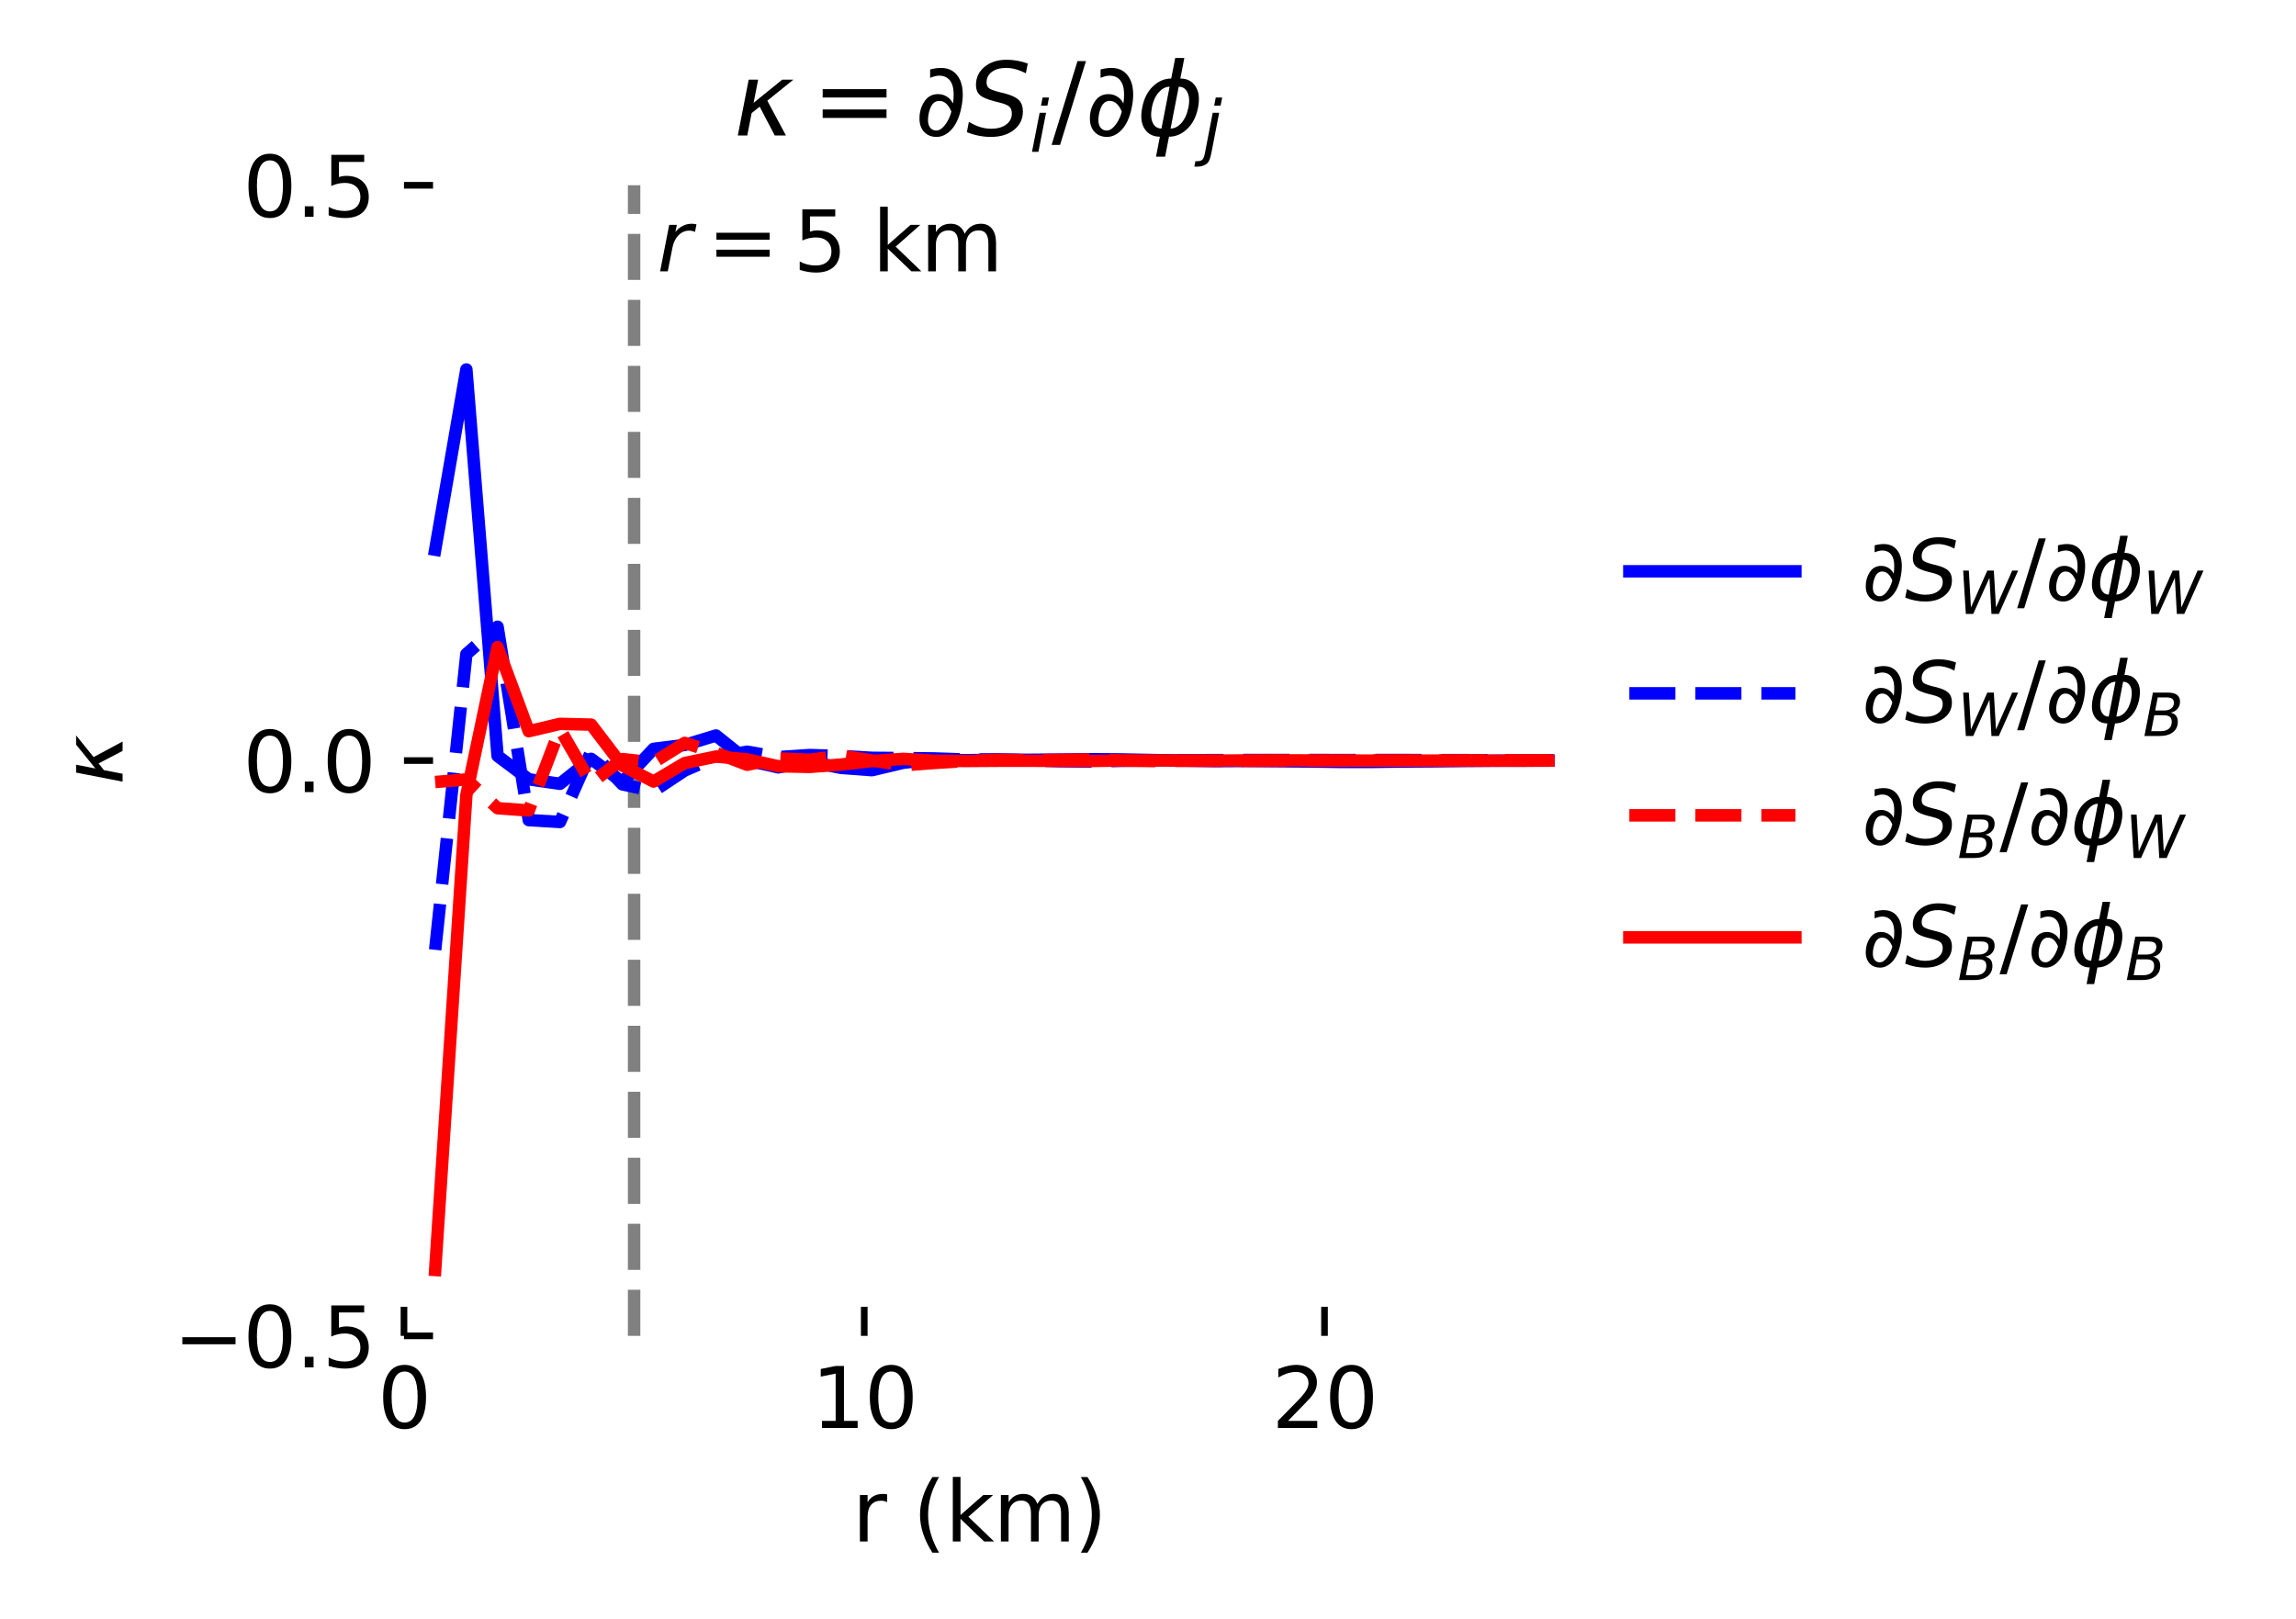 <?xml version="1.0" encoding="utf-8" standalone="no"?>
<!DOCTYPE svg PUBLIC "-//W3C//DTD SVG 1.1//EN"
  "http://www.w3.org/Graphics/SVG/1.1/DTD/svg11.dtd">
<svg xmlns:xlink="http://www.w3.org/1999/xlink" width="276.561pt" height="194.976pt" viewBox="0 0 276.561 194.976" xmlns="http://www.w3.org/2000/svg" version="1.1">
 <defs>
  <style type="text/css">*{stroke-linejoin: round; stroke-linecap: butt}</style>
 </defs>
 <g id="figure_1">
  <g id="patch_1">
   <path d="M 0 194.976 
L 276.561 194.976 
L 276.561 0 
L 0 0 
z
" style="fill: #ffffff"/>
  </g>
  <g id="axes_1">
   <g id="patch_2">
    <path d="M 48.661 160.92 
L 187.261 160.92 
L 187.261 22.32 
L 48.661 22.32 
z
" style="fill: #ffffff"/>
   </g>
   <g id="line2d_1">
    <path d="M 76.381 160.92 
L 76.381 22.32 
" clip-path="url(#p34ffecd8c5)" style="fill: none; stroke-dasharray: 5.55,2.4; stroke-dashoffset: 0; stroke: #808080; stroke-width: 1.5"/>
   </g>
   <g id="matplotlib.axis_1">
    <g id="xtick_1">
     <g id="line2d_2">
      <defs>
       <path id="m5836776e07" d="M 0 0 
L 0 -3.5 
" style="stroke: #000000; stroke-width: 0.8"/>
      </defs>
      <g>
       <use xlink:href="#m5836776e07" x="48.661" y="160.92" style="stroke: #000000; stroke-width: 0.8"/>
      </g>
     </g>
     <g id="text_1">
      <!-- 0 -->
      <g transform="translate(45.48 172.018)scale(0.1 -0.1)">
       <defs>
        <path id="DejaVuSans-30" d="M 2034 4250 
Q 1547 4250 1301 3770 
Q 1056 3291 1056 2328 
Q 1056 1369 1301 889 
Q 1547 409 2034 409 
Q 2525 409 2770 889 
Q 3016 1369 3016 2328 
Q 3016 3291 2770 3770 
Q 2525 4250 2034 4250 
z
M 2034 4750 
Q 2819 4750 3233 4129 
Q 3647 3509 3647 2328 
Q 3647 1150 3233 529 
Q 2819 -91 2034 -91 
Q 1250 -91 836 529 
Q 422 1150 422 2328 
Q 422 3509 836 4129 
Q 1250 4750 2034 4750 
z
" transform="scale(0.016)"/>
       </defs>
       <use xlink:href="#DejaVuSans-30"/>
      </g>
     </g>
    </g>
    <g id="xtick_2">
     <g id="line2d_3">
      <g>
       <use xlink:href="#m5836776e07" x="104.101" y="160.92" style="stroke: #000000; stroke-width: 0.8"/>
      </g>
     </g>
     <g id="text_2">
      <!-- 10 -->
      <g transform="translate(97.738 172.018)scale(0.1 -0.1)">
       <defs>
        <path id="DejaVuSans-31" d="M 794 531 
L 1825 531 
L 1825 4091 
L 703 3866 
L 703 4441 
L 1819 4666 
L 2450 4666 
L 2450 531 
L 3481 531 
L 3481 0 
L 794 0 
L 794 531 
z
" transform="scale(0.016)"/>
       </defs>
       <use xlink:href="#DejaVuSans-31"/>
       <use xlink:href="#DejaVuSans-30" x="63.623"/>
      </g>
     </g>
    </g>
    <g id="xtick_3">
     <g id="line2d_4">
      <g>
       <use xlink:href="#m5836776e07" x="159.541" y="160.92" style="stroke: #000000; stroke-width: 0.8"/>
      </g>
     </g>
     <g id="text_3">
      <!-- 20 -->
      <g transform="translate(153.178 172.018)scale(0.1 -0.1)">
       <defs>
        <path id="DejaVuSans-32" d="M 1228 531 
L 3431 531 
L 3431 0 
L 469 0 
L 469 531 
Q 828 903 1448 1529 
Q 2069 2156 2228 2338 
Q 2531 2678 2651 2914 
Q 2772 3150 2772 3378 
Q 2772 3750 2511 3984 
Q 2250 4219 1831 4219 
Q 1534 4219 1204 4116 
Q 875 4013 500 3803 
L 500 4441 
Q 881 4594 1212 4672 
Q 1544 4750 1819 4750 
Q 2544 4750 2975 4387 
Q 3406 4025 3406 3419 
Q 3406 3131 3298 2873 
Q 3191 2616 2906 2266 
Q 2828 2175 2409 1742 
Q 1991 1309 1228 531 
z
" transform="scale(0.016)"/>
       </defs>
       <use xlink:href="#DejaVuSans-32"/>
       <use xlink:href="#DejaVuSans-30" x="63.623"/>
      </g>
     </g>
    </g>
    <g id="text_4">
     <!-- r (km) -->
     <g transform="translate(102.649 185.697)scale(0.1 -0.1)">
      <defs>
       <path id="DejaVuSans-72" d="M 2631 2963 
Q 2534 3019 2420 3045 
Q 2306 3072 2169 3072 
Q 1681 3072 1420 2755 
Q 1159 2438 1159 1844 
L 1159 0 
L 581 0 
L 581 3500 
L 1159 3500 
L 1159 2956 
Q 1341 3275 1631 3429 
Q 1922 3584 2338 3584 
Q 2397 3584 2469 3576 
Q 2541 3569 2628 3553 
L 2631 2963 
z
" transform="scale(0.016)"/>
       <path id="DejaVuSans-20" transform="scale(0.016)"/>
       <path id="DejaVuSans-28" d="M 1984 4856 
Q 1566 4138 1362 3434 
Q 1159 2731 1159 2009 
Q 1159 1288 1364 580 
Q 1569 -128 1984 -844 
L 1484 -844 
Q 1016 -109 783 600 
Q 550 1309 550 2009 
Q 550 2706 781 3412 
Q 1013 4119 1484 4856 
L 1984 4856 
z
" transform="scale(0.016)"/>
       <path id="DejaVuSans-6b" d="M 581 4863 
L 1159 4863 
L 1159 1991 
L 2875 3500 
L 3609 3500 
L 1753 1863 
L 3688 0 
L 2938 0 
L 1159 1709 
L 1159 0 
L 581 0 
L 581 4863 
z
" transform="scale(0.016)"/>
       <path id="DejaVuSans-6d" d="M 3328 2828 
Q 3544 3216 3844 3400 
Q 4144 3584 4550 3584 
Q 5097 3584 5394 3201 
Q 5691 2819 5691 2113 
L 5691 0 
L 5113 0 
L 5113 2094 
Q 5113 2597 4934 2840 
Q 4756 3084 4391 3084 
Q 3944 3084 3684 2787 
Q 3425 2491 3425 1978 
L 3425 0 
L 2847 0 
L 2847 2094 
Q 2847 2600 2669 2842 
Q 2491 3084 2119 3084 
Q 1678 3084 1418 2786 
Q 1159 2488 1159 1978 
L 1159 0 
L 581 0 
L 581 3500 
L 1159 3500 
L 1159 2956 
Q 1356 3278 1631 3431 
Q 1906 3584 2284 3584 
Q 2666 3584 2933 3390 
Q 3200 3197 3328 2828 
z
" transform="scale(0.016)"/>
       <path id="DejaVuSans-29" d="M 513 4856 
L 1013 4856 
Q 1481 4119 1714 3412 
Q 1947 2706 1947 2009 
Q 1947 1309 1714 600 
Q 1481 -109 1013 -844 
L 513 -844 
Q 928 -128 1133 580 
Q 1338 1288 1338 2009 
Q 1338 2731 1133 3434 
Q 928 4138 513 4856 
z
" transform="scale(0.016)"/>
      </defs>
      <use xlink:href="#DejaVuSans-72"/>
      <use xlink:href="#DejaVuSans-20" x="41.113"/>
      <use xlink:href="#DejaVuSans-28" x="72.9"/>
      <use xlink:href="#DejaVuSans-6b" x="111.914"/>
      <use xlink:href="#DejaVuSans-6d" x="169.824"/>
      <use xlink:href="#DejaVuSans-29" x="267.236"/>
     </g>
    </g>
   </g>
   <g id="matplotlib.axis_2">
    <g id="ytick_1">
     <g id="line2d_5">
      <defs>
       <path id="mea7b39ca70" d="M 0 0 
L 3.5 0 
" style="stroke: #000000; stroke-width: 0.8"/>
      </defs>
      <g>
       <use xlink:href="#mea7b39ca70" x="48.661" y="160.92" style="stroke: #000000; stroke-width: 0.8"/>
      </g>
     </g>
     <g id="text_5">
      <!-- −0.5 -->
      <g transform="translate(20.878 164.719)scale(0.1 -0.1)">
       <defs>
        <path id="DejaVuSans-2212" d="M 678 2272 
L 4684 2272 
L 4684 1741 
L 678 1741 
L 678 2272 
z
" transform="scale(0.016)"/>
        <path id="DejaVuSans-2e" d="M 684 794 
L 1344 794 
L 1344 0 
L 684 0 
L 684 794 
z
" transform="scale(0.016)"/>
        <path id="DejaVuSans-35" d="M 691 4666 
L 3169 4666 
L 3169 4134 
L 1269 4134 
L 1269 2991 
Q 1406 3038 1543 3061 
Q 1681 3084 1819 3084 
Q 2600 3084 3056 2656 
Q 3513 2228 3513 1497 
Q 3513 744 3044 326 
Q 2575 -91 1722 -91 
Q 1428 -91 1123 -41 
Q 819 9 494 109 
L 494 744 
Q 775 591 1075 516 
Q 1375 441 1709 441 
Q 2250 441 2565 725 
Q 2881 1009 2881 1497 
Q 2881 1984 2565 2268 
Q 2250 2553 1709 2553 
Q 1456 2553 1204 2497 
Q 953 2441 691 2322 
L 691 4666 
z
" transform="scale(0.016)"/>
       </defs>
       <use xlink:href="#DejaVuSans-2212"/>
       <use xlink:href="#DejaVuSans-30" x="83.789"/>
       <use xlink:href="#DejaVuSans-2e" x="147.412"/>
       <use xlink:href="#DejaVuSans-35" x="179.199"/>
      </g>
     </g>
    </g>
    <g id="ytick_2">
     <g id="line2d_6">
      <g>
       <use xlink:href="#mea7b39ca70" x="48.661" y="91.62" style="stroke: #000000; stroke-width: 0.8"/>
      </g>
     </g>
     <g id="text_6">
      <!-- 0.0 -->
      <g transform="translate(29.258 95.419)scale(0.1 -0.1)">
       <use xlink:href="#DejaVuSans-30"/>
       <use xlink:href="#DejaVuSans-2e" x="63.623"/>
       <use xlink:href="#DejaVuSans-30" x="95.41"/>
      </g>
     </g>
    </g>
    <g id="ytick_3">
     <g id="line2d_7">
      <g>
       <use xlink:href="#mea7b39ca70" x="48.661" y="22.32" style="stroke: #000000; stroke-width: 0.8"/>
      </g>
     </g>
     <g id="text_7">
      <!-- 0.5 -->
      <g transform="translate(29.258 26.119)scale(0.1 -0.1)">
       <use xlink:href="#DejaVuSans-30"/>
       <use xlink:href="#DejaVuSans-2e" x="63.623"/>
       <use xlink:href="#DejaVuSans-35" x="95.41"/>
      </g>
     </g>
    </g>
    <g id="text_8">
     <!-- $\kappa$ -->
     <g transform="translate(14.798 94.57)rotate(-90)scale(0.1 -0.1)">
      <defs>
       <path id="DejaVuSans-Oblique-3ba" d="M 938 3500 
L 1531 3500 
L 1247 2047 
L 3041 3500 
L 3741 3500 
L 2106 2181 
L 3275 0 
L 2572 0 
L 1628 1806 
L 1122 1403 
L 850 0 
L 256 0 
L 938 3500 
z
" transform="scale(0.016)"/>
      </defs>
      <use xlink:href="#DejaVuSans-Oblique-3ba" transform="translate(0 0.312)"/>
     </g>
    </g>
   </g>
   <g id="line2d_8">
    <path d="M 52.419 66.221 
L 56.176 44.509 
L 59.934 91.061 
L 63.692 93.879 
L 67.45 94.417 
L 71.207 91.413 
L 74.965 94.215 
L 78.723 90.211 
L 82.48 89.74 
L 86.238 88.601 
L 89.996 91.598 
L 93.754 92.44 
L 97.511 91.747 
L 101.269 92.496 
L 105.027 92.779 
L 108.784 91.888 
L 112.542 91.477 
L 116.3 91.578 
L 120.058 91.517 
L 123.815 91.528 
L 127.573 91.502 
L 131.331 91.457 
L 135.088 91.484 
L 138.846 91.557 
L 142.604 91.63 
L 146.362 91.69 
L 150.119 91.667 
L 153.877 91.698 
L 157.635 91.73 
L 161.392 91.783 
L 165.15 91.785 
L 168.908 91.736 
L 172.666 91.713 
L 176.423 91.67 
L 180.181 91.642 
L 183.939 91.632 
L 187.696 91.622 
L 191.454 91.613 
L 195.212 91.628 
L 198.97 91.645 
L 202.727 91.65 
L 206.485 91.654 
L 210.243 91.649 
L 214 91.645 
L 217.758 91.638 
L 221.516 91.62 
L 225.274 91.613 
L 229.031 91.609 
L 232.789 91.606 
L 236.547 91.612 
L 240.304 91.614 
L 244.062 91.616 
L 247.82 91.618 
L 251.578 91.622 
L 255.335 91.63 
L 259.093 91.635 
L 262.851 91.638 
L 266.608 91.638 
L 270.366 91.638 
L 274.124 91.638 
L 277.561 91.636 
" clip-path="url(#p34ffecd8c5)" style="fill: none; stroke: #0000ff; stroke-width: 1.5; stroke-linecap: square"/>
   </g>
   <g id="line2d_9">
    <path d="M 52.419 114.419 
L 56.176 78.793 
L 59.934 75.499 
L 63.692 98.792 
L 67.45 99.018 
L 71.207 90.545 
L 74.965 94.482 
L 78.723 95.304 
L 82.48 92.815 
L 86.238 91.193 
L 89.996 90.552 
L 93.754 91.204 
L 97.511 90.957 
L 101.269 91.067 
L 105.027 91.29 
L 108.784 91.321 
L 112.542 91.365 
L 116.3 91.495 
L 120.058 91.486 
L 123.815 91.583 
L 127.573 91.7 
L 131.331 91.74 
L 135.088 91.652 
L 138.846 91.607 
L 142.604 91.574 
L 146.362 91.567 
L 150.119 91.55 
L 153.877 91.548 
L 157.635 91.55 
L 161.392 91.557 
L 165.15 91.551 
L 168.908 91.548 
L 172.666 91.571 
L 176.423 91.565 
L 180.181 91.594 
L 183.939 91.604 
L 187.696 91.607 
L 191.454 91.623 
L 195.212 91.626 
L 198.97 91.636 
L 202.727 91.638 
L 206.485 91.637 
L 210.243 91.632 
L 214 91.625 
L 217.758 91.62 
L 221.516 91.615 
L 225.274 91.615 
L 229.031 91.614 
L 232.789 91.616 
L 236.547 91.616 
L 240.304 91.618 
L 244.062 91.619 
L 247.82 91.621 
L 251.578 91.621 
L 255.335 91.622 
L 259.093 91.622 
L 262.851 91.623 
L 266.608 91.625 
L 270.366 91.626 
L 274.124 91.628 
L 277.561 91.628 
" clip-path="url(#p34ffecd8c5)" style="fill: none; stroke-dasharray: 5.55,2.4; stroke-dashoffset: 0; stroke: #0000ff; stroke-width: 1.5"/>
   </g>
   <g id="line2d_10">
    <path d="M 52.419 94.207 
L 56.176 93.893 
L 59.934 97.356 
L 63.692 97.637 
L 67.45 87.838 
L 71.207 94.335 
L 74.965 91.442 
L 78.723 91.846 
L 82.48 89.49 
L 86.238 90.688 
L 89.996 92.126 
L 93.754 91.359 
L 97.511 91.524 
L 101.269 91.028 
L 105.027 91.606 
L 108.784 92.191 
L 112.542 91.908 
L 116.3 91.68 
L 120.058 91.525 
L 123.815 91.581 
L 127.573 91.525 
L 131.331 91.483 
L 135.088 91.622 
L 138.846 91.681 
L 142.604 91.653 
L 146.362 91.651 
L 150.119 91.659 
L 153.877 91.645 
L 157.635 91.637 
L 161.392 91.629 
L 165.15 91.613 
L 168.908 91.62 
L 172.666 91.609 
L 176.423 91.596 
L 180.181 91.588 
L 183.939 91.584 
L 187.696 91.59 
L 191.454 91.598 
L 195.212 91.606 
L 198.97 91.616 
L 202.727 91.631 
L 206.485 91.634 
L 210.243 91.639 
L 214 91.64 
L 217.758 91.636 
L 221.516 91.635 
L 225.274 91.624 
L 229.031 91.623 
L 232.789 91.622 
L 236.547 91.621 
L 240.304 91.62 
L 244.062 91.617 
L 247.82 91.618 
L 251.578 91.616 
L 255.335 91.619 
L 259.093 91.622 
L 262.851 91.624 
L 266.608 91.627 
L 270.366 91.63 
L 274.124 91.631 
L 277.561 91.631 
" clip-path="url(#p34ffecd8c5)" style="fill: none; stroke-dasharray: 5.55,2.4; stroke-dashoffset: 0; stroke: #ff0000; stroke-width: 1.5"/>
   </g>
   <g id="line2d_11">
    <path d="M 52.419 152.987 
L 56.176 95.78 
L 59.934 77.948 
L 63.692 88.085 
L 67.45 87.201 
L 71.207 87.291 
L 74.965 92.222 
L 78.723 94.148 
L 82.48 91.92 
L 86.238 91.14 
L 89.996 91.473 
L 93.754 92.307 
L 97.511 92.385 
L 101.269 92.105 
L 105.027 91.683 
L 108.784 91.417 
L 112.542 91.638 
L 116.3 91.672 
L 120.058 91.647 
L 123.815 91.641 
L 127.573 91.665 
L 131.331 91.67 
L 135.088 91.615 
L 138.846 91.602 
L 142.604 91.609 
L 146.362 91.618 
L 150.119 91.611 
L 153.877 91.59 
L 157.635 91.601 
L 161.392 91.618 
L 165.15 91.622 
L 168.908 91.619 
L 172.666 91.625 
L 176.423 91.626 
L 180.181 91.632 
L 183.939 91.633 
L 187.696 91.63 
L 191.454 91.622 
L 195.212 91.62 
L 198.97 91.616 
L 202.727 91.615 
L 206.485 91.613 
L 210.243 91.614 
L 214 91.616 
L 217.758 91.617 
L 221.516 91.618 
L 225.274 91.618 
L 229.031 91.619 
L 232.789 91.618 
L 236.547 91.619 
L 240.304 91.62 
L 244.062 91.621 
L 247.82 91.623 
L 251.578 91.623 
L 255.335 91.623 
L 259.093 91.622 
L 262.851 91.622 
L 266.608 91.622 
L 270.366 91.622 
L 274.124 91.622 
L 277.561 91.622 
" clip-path="url(#p34ffecd8c5)" style="fill: none; stroke: #ff0000; stroke-width: 1.5; stroke-linecap: square"/>
   </g>
   <g id="patch_3">
    <path d="M 48.661 160.92 
L 48.661 22.32 
" style="fill: none"/>
   </g>
   <g id="patch_4">
    <path d="M 187.261 160.92 
L 187.261 22.32 
" style="fill: none"/>
   </g>
   <g id="patch_5">
    <path d="M 48.661 160.92 
L 187.261 160.92 
" style="fill: none"/>
   </g>
   <g id="patch_6">
    <path d="M 48.661 22.32 
L 187.261 22.32 
" style="fill: none"/>
   </g>
   <g id="text_9">
    <!-- $r=5$ km -->
    <g transform="translate(79.153 32.69)scale(0.1 -0.1)">
     <defs>
      <path id="DejaVuSans-Oblique-72" d="M 2853 2969 
Q 2766 3016 2653 3041 
Q 2541 3066 2413 3066 
Q 1953 3066 1609 2717 
Q 1266 2369 1153 1784 
L 800 0 
L 225 0 
L 909 3500 
L 1484 3500 
L 1375 2956 
Q 1603 3259 1920 3421 
Q 2238 3584 2597 3584 
Q 2691 3584 2781 3573 
Q 2872 3563 2963 3538 
L 2853 2969 
z
" transform="scale(0.016)"/>
      <path id="DejaVuSans-3d" d="M 678 2906 
L 4684 2906 
L 4684 2381 
L 678 2381 
L 678 2906 
z
M 678 1631 
L 4684 1631 
L 4684 1100 
L 678 1100 
L 678 1631 
z
" transform="scale(0.016)"/>
     </defs>
     <use xlink:href="#DejaVuSans-Oblique-72" transform="translate(0 0.016)"/>
     <use xlink:href="#DejaVuSans-3d" transform="translate(60.596 0.016)"/>
     <use xlink:href="#DejaVuSans-35" transform="translate(163.867 0.016)"/>
     <use xlink:href="#DejaVuSans-20" transform="translate(227.49 0.016)"/>
     <use xlink:href="#DejaVuSans-6b" transform="translate(259.277 0.016)"/>
     <use xlink:href="#DejaVuSans-6d" transform="translate(317.188 0.016)"/>
    </g>
   </g>
   <g id="text_10">
    <!-- $\kappa = \partial S_i / \partial \phi_j$ -->
    <g transform="translate(88.381 16.32)scale(0.12 -0.12)">
     <defs>
      <path id="DejaVuSans-2202" d="M 1366 -91 
Q 925 -91 638 175 
Q 297 491 297 1063 
Q 297 1656 597 2119 
Q 906 2594 1463 2594 
Q 1828 2594 2116 2366 
Q 2284 2231 2400 2006 
Q 2441 2259 2441 2547 
Q 2441 2969 2341 3213 
Q 2119 3753 1531 3753 
Q 1309 3753 966 3616 
L 966 4141 
Q 1328 4238 1653 4238 
Q 2491 4238 2847 3469 
Q 3013 3106 3013 2566 
Q 3013 2213 2934 1803 
Q 2738 778 2228 291 
Q 1828 -91 1366 -91 
z
M 831 969 
Q 831 656 969 488 
Q 1116 309 1341 309 
Q 1541 309 1700 450 
Q 1925 644 2091 959 
Q 2228 1219 2297 1497 
Q 2019 2169 1538 2169 
Q 1125 2169 944 1625 
Q 831 1288 831 969 
z
" transform="scale(0.016)"/>
      <path id="DejaVuSans-Oblique-53" d="M 3859 4513 
L 3738 3897 
Q 3422 4066 3111 4152 
Q 2800 4238 2509 4238 
Q 1944 4238 1609 3991 
Q 1275 3744 1275 3334 
Q 1275 3109 1398 2989 
Q 1522 2869 2034 2731 
L 2413 2638 
Q 3053 2472 3303 2217 
Q 3553 1963 3553 1503 
Q 3553 797 2998 353 
Q 2444 -91 1538 -91 
Q 1166 -91 791 -17 
Q 416 56 38 206 
L 166 856 
Q 513 641 861 531 
Q 1209 422 1556 422 
Q 2147 422 2503 684 
Q 2859 947 2859 1369 
Q 2859 1650 2717 1795 
Q 2575 1941 2106 2059 
L 1728 2156 
Q 1081 2325 845 2545 
Q 609 2766 609 3163 
Q 609 3859 1145 4304 
Q 1681 4750 2541 4750 
Q 2875 4750 3203 4690 
Q 3531 4631 3859 4513 
z
" transform="scale(0.016)"/>
      <path id="DejaVuSans-Oblique-69" d="M 1172 4863 
L 1747 4863 
L 1606 4134 
L 1031 4134 
L 1172 4863 
z
M 909 3500 
L 1484 3500 
L 800 0 
L 225 0 
L 909 3500 
z
" transform="scale(0.016)"/>
      <path id="DejaVuSans-2f" d="M 1625 4666 
L 2156 4666 
L 531 -594 
L 0 -594 
L 1625 4666 
z
" transform="scale(0.016)"/>
      <path id="DejaVuSans-Oblique-3d5" d="M 2991 4863 
L 2738 3572 
Q 3363 3572 3684 3094 
Q 4016 2606 3850 1747 
Q 3681 888 3159 400 
Q 2653 -78 2028 -78 
L 1784 -1331 
L 1213 -1331 
L 1456 -78 
Q 834 -78 509 400 
Q 178 888 347 1747 
Q 513 2606 1034 3094 
Q 1544 3572 2166 3572 
L 2419 4863 
L 2991 4863 
z
M 2128 434 
Q 2481 434 2784 756 
Q 3116 1116 3244 1747 
Q 3369 2372 3169 2738 
Q 2991 3059 2638 3059 
L 2128 434 
z
M 1556 434 
L 2066 3059 
Q 1716 3059 1413 2738 
Q 1072 2372 953 1747 
Q 834 1116 1028 756 
Q 1203 434 1556 434 
z
" transform="scale(0.016)"/>
      <path id="DejaVuSans-Oblique-6a" d="M 928 3500 
L 1503 3500 
L 813 -63 
L 809 -78 
Q 694 -675 544 -897 
Q 403 -1106 132 -1218 
Q -138 -1331 -506 -1331 
L -722 -1331 
L -628 -844 
L -481 -844 
Q -144 -844 -1 -703 
Q 141 -563 238 -63 
L 928 3500 
z
M 1197 4863 
L 1772 4863 
L 1631 4134 
L 1056 4134 
L 1197 4863 
z
" transform="scale(0.016)"/>
     </defs>
     <use xlink:href="#DejaVuSans-Oblique-3ba" transform="translate(0 0.016)"/>
     <use xlink:href="#DejaVuSans-3d" transform="translate(78.418 0.016)"/>
     <use xlink:href="#DejaVuSans-2202" transform="translate(181.689 0.016)"/>
     <use xlink:href="#DejaVuSans-Oblique-53" transform="translate(233.398 0.016)"/>
     <use xlink:href="#DejaVuSans-Oblique-69" transform="translate(296.875 -16.391)scale(0.7)"/>
     <use xlink:href="#DejaVuSans-2f" transform="translate(319.058 0.016)"/>
     <use xlink:href="#DejaVuSans-2202" transform="translate(352.749 0.016)"/>
     <use xlink:href="#DejaVuSans-Oblique-3d5" transform="translate(404.458 0.016)"/>
     <use xlink:href="#DejaVuSans-Oblique-6a" transform="translate(470.425 -16.391)scale(0.7)"/>
    </g>
   </g>
   <g id="legend_1">
    <g id="patch_7">
     <path d="M 194.261 122.52 
L 267.361 122.52 
Q 269.361 122.52 269.361 120.52 
L 269.361 62.72 
Q 269.361 60.72 267.361 60.72 
L 194.261 60.72 
Q 192.261 60.72 192.261 62.72 
L 192.261 120.52 
Q 192.261 122.52 194.261 122.52 
L 194.261 122.52 
z
" style="fill: none; opacity: 0"/>
    </g>
    <g id="line2d_12">
     <path d="M 196.261 68.82 
L 206.261 68.82 
L 216.261 68.82 
" style="fill: none; stroke: #0000ff; stroke-width: 1.5; stroke-linecap: square"/>
    </g>
    <g id="text_11">
     <!-- $\partial S_W / \partial \phi_W$ -->
     <g transform="translate(224.261 72.32)scale(0.1 -0.1)">
      <defs>
       <path id="DejaVuSans-Oblique-57" d="M 616 4666 
L 1228 4666 
L 1453 697 
L 3213 4666 
L 3916 4666 
L 4147 697 
L 5888 4666 
L 6528 4666 
L 4453 0 
L 3659 0 
L 3444 3891 
L 1697 0 
L 903 0 
L 616 4666 
z
" transform="scale(0.016)"/>
      </defs>
      <use xlink:href="#DejaVuSans-2202" transform="translate(0 0.016)"/>
      <use xlink:href="#DejaVuSans-Oblique-53" transform="translate(51.709 0.016)"/>
      <use xlink:href="#DejaVuSans-Oblique-57" transform="translate(115.186 -16.391)scale(0.7)"/>
      <use xlink:href="#DejaVuSans-2f" transform="translate(187.134 0.016)"/>
      <use xlink:href="#DejaVuSans-2202" transform="translate(220.825 0.016)"/>
      <use xlink:href="#DejaVuSans-Oblique-3d5" transform="translate(272.534 0.016)"/>
      <use xlink:href="#DejaVuSans-Oblique-57" transform="translate(338.501 -16.391)scale(0.7)"/>
     </g>
    </g>
    <g id="line2d_13">
     <path d="M 196.261 83.52 
L 206.261 83.52 
L 216.261 83.52 
" style="fill: none; stroke-dasharray: 5.55,2.4; stroke-dashoffset: 0; stroke: #0000ff; stroke-width: 1.5"/>
    </g>
    <g id="text_12">
     <!-- $\partial S_W / \partial \phi_B$ -->
     <g transform="translate(224.261 87.02)scale(0.1 -0.1)">
      <defs>
       <path id="DejaVuSans-Oblique-42" d="M 1081 4666 
L 2694 4666 
Q 3350 4666 3675 4422 
Q 4000 4178 4000 3688 
Q 4000 3238 3720 2911 
Q 3441 2584 2988 2516 
Q 3375 2428 3569 2181 
Q 3763 1934 3763 1522 
Q 3763 819 3242 409 
Q 2722 0 1819 0 
L 172 0 
L 1081 4666 
z
M 1234 2228 
L 903 519 
L 1919 519 
Q 2491 519 2800 781 
Q 3109 1044 3109 1522 
Q 3109 1891 2904 2059 
Q 2700 2228 2247 2228 
L 1234 2228 
z
M 1606 4147 
L 1331 2741 
L 2272 2741 
Q 2775 2741 3058 2959 
Q 3341 3178 3341 3566 
Q 3341 3869 3150 4008 
Q 2959 4147 2541 4147 
L 1606 4147 
z
" transform="scale(0.016)"/>
      </defs>
      <use xlink:href="#DejaVuSans-2202" transform="translate(0 0.016)"/>
      <use xlink:href="#DejaVuSans-Oblique-53" transform="translate(51.709 0.016)"/>
      <use xlink:href="#DejaVuSans-Oblique-57" transform="translate(115.186 -16.391)scale(0.7)"/>
      <use xlink:href="#DejaVuSans-2f" transform="translate(187.134 0.016)"/>
      <use xlink:href="#DejaVuSans-2202" transform="translate(220.825 0.016)"/>
      <use xlink:href="#DejaVuSans-Oblique-3d5" transform="translate(272.534 0.016)"/>
      <use xlink:href="#DejaVuSans-Oblique-42" transform="translate(338.501 -16.391)scale(0.7)"/>
     </g>
    </g>
    <g id="line2d_14">
     <path d="M 196.261 98.22 
L 206.261 98.22 
L 216.261 98.22 
" style="fill: none; stroke-dasharray: 5.55,2.4; stroke-dashoffset: 0; stroke: #ff0000; stroke-width: 1.5"/>
    </g>
    <g id="text_13">
     <!-- $\partial S_B / \partial \phi_W$ -->
     <g transform="translate(224.261 101.72)scale(0.1 -0.1)">
      <use xlink:href="#DejaVuSans-2202" transform="translate(0 0.016)"/>
      <use xlink:href="#DejaVuSans-Oblique-53" transform="translate(51.709 0.016)"/>
      <use xlink:href="#DejaVuSans-Oblique-42" transform="translate(115.186 -16.391)scale(0.7)"/>
      <use xlink:href="#DejaVuSans-2f" transform="translate(165.942 0.016)"/>
      <use xlink:href="#DejaVuSans-2202" transform="translate(199.634 0.016)"/>
      <use xlink:href="#DejaVuSans-Oblique-3d5" transform="translate(251.343 0.016)"/>
      <use xlink:href="#DejaVuSans-Oblique-57" transform="translate(317.31 -16.391)scale(0.7)"/>
     </g>
    </g>
    <g id="line2d_15">
     <path d="M 196.261 112.92 
L 206.261 112.92 
L 216.261 112.92 
" style="fill: none; stroke: #ff0000; stroke-width: 1.5; stroke-linecap: square"/>
    </g>
    <g id="text_14">
     <!-- $\partial S_B / \partial \phi_B$ -->
     <g transform="translate(224.261 116.42)scale(0.1 -0.1)">
      <use xlink:href="#DejaVuSans-2202" transform="translate(0 0.016)"/>
      <use xlink:href="#DejaVuSans-Oblique-53" transform="translate(51.709 0.016)"/>
      <use xlink:href="#DejaVuSans-Oblique-42" transform="translate(115.186 -16.391)scale(0.7)"/>
      <use xlink:href="#DejaVuSans-2f" transform="translate(165.942 0.016)"/>
      <use xlink:href="#DejaVuSans-2202" transform="translate(199.634 0.016)"/>
      <use xlink:href="#DejaVuSans-Oblique-3d5" transform="translate(251.343 0.016)"/>
      <use xlink:href="#DejaVuSans-Oblique-42" transform="translate(317.31 -16.391)scale(0.7)"/>
     </g>
    </g>
   </g>
  </g>
 </g>
 <defs>
  <clipPath id="p34ffecd8c5">
   <rect x="48.661" y="22.32" width="138.6" height="138.6"/>
  </clipPath>
 </defs>
</svg>
